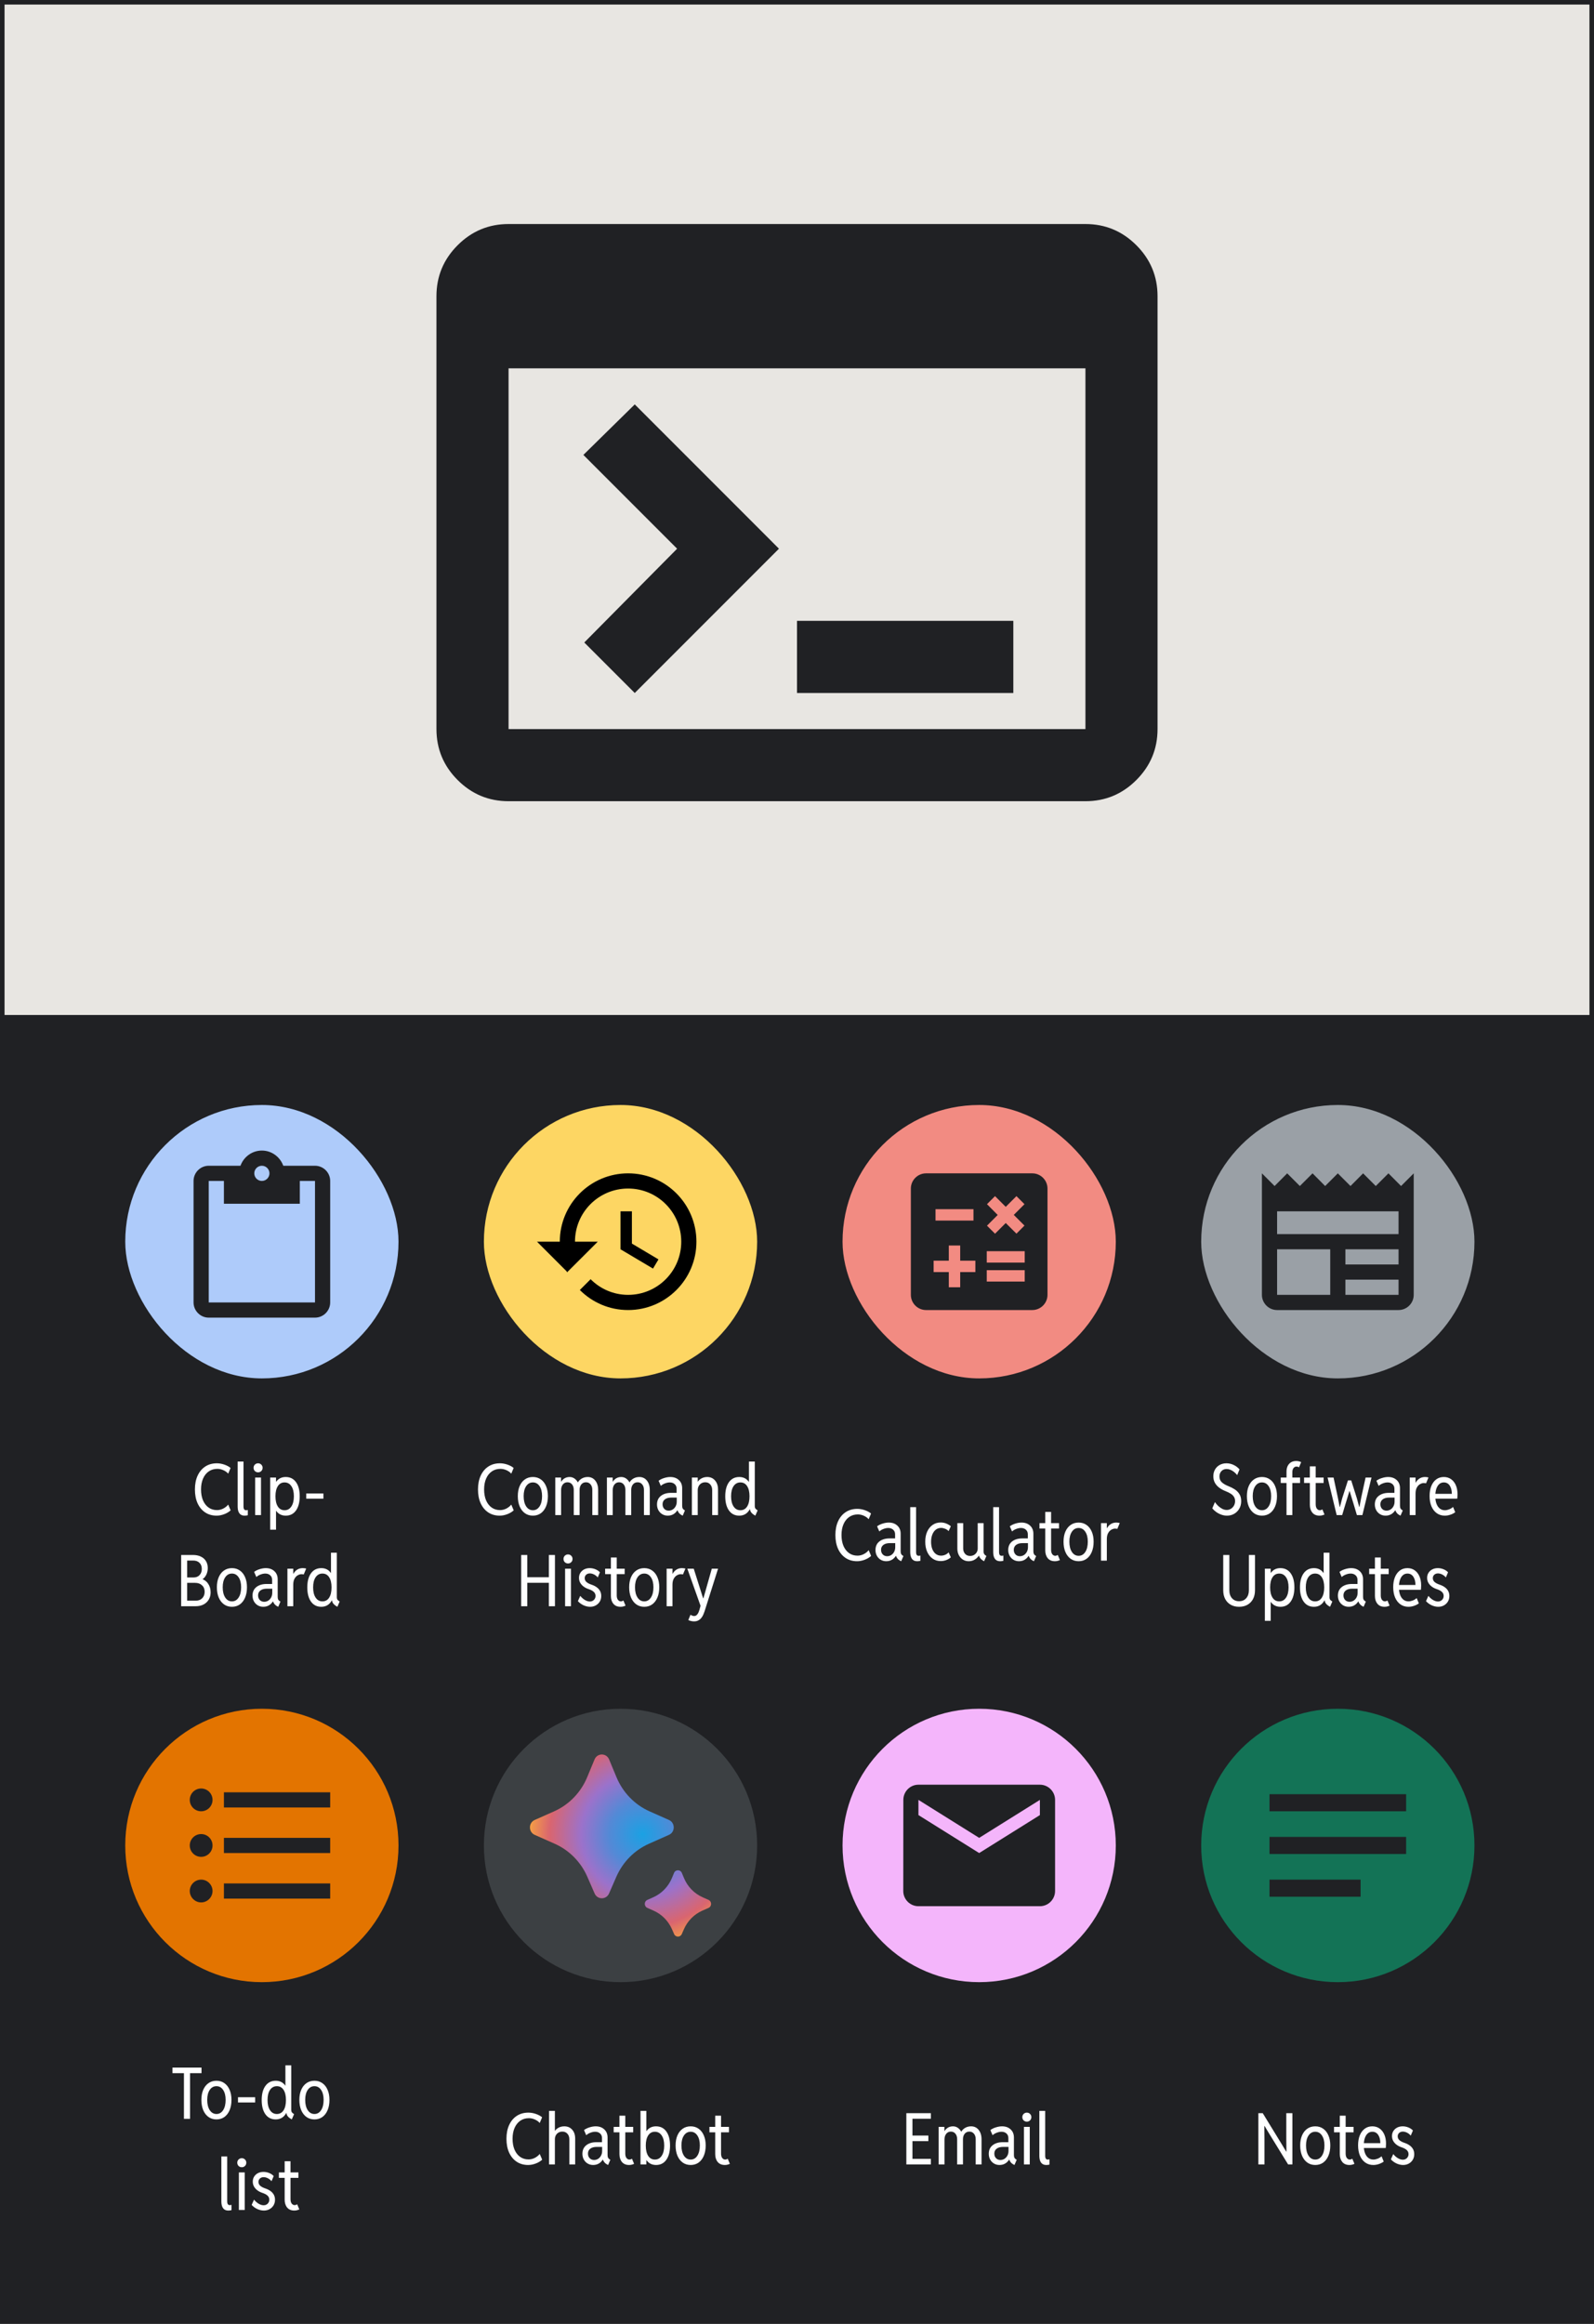 <svg width="280" height="408" viewBox="0 0 280 408" fill="none" xmlns="http://www.w3.org/2000/svg">
<rect width="280" height="408" fill="#202124"/>
<circle cx="172" cy="324" r="24" fill="#F4B5FB"/>
<g clip-path="url(#clip0_2317_2)">
<g clip-path="url(#clip1_2317_2)">
<path d="M182.667 313.333H161.333C159.867 313.333 158.68 314.533 158.68 316L158.667 332C158.667 333.467 159.867 334.667 161.333 334.667H182.667C184.133 334.667 185.333 333.467 185.333 332V316C185.333 314.533 184.133 313.333 182.667 313.333ZM182.667 318.667L172 325.333L161.333 318.667V316L172 322.667L182.667 316V318.667Z" fill="#202124"/>
</g>
</g>
<path d="M159.208 380V371.003H163.517V371.98H160.282V374.934H163.077V375.911H160.282V379.023H163.517V380H159.208ZM164.884 380V373.408H165.897V374.153H166.068L165.75 374.543C165.844 374.194 166.039 373.901 166.336 373.665C166.633 373.429 166.992 373.311 167.411 373.311C167.773 373.311 168.096 373.431 168.381 373.671C168.666 373.911 168.871 374.226 168.998 374.617L168.607 374.25H169.083L168.705 374.617C168.823 374.226 169.052 373.911 169.394 373.671C169.74 373.431 170.133 373.311 170.572 373.311C171.13 373.311 171.575 373.52 171.909 373.939C172.247 374.358 172.416 374.91 172.416 375.593V380H171.39V375.569C171.39 375.17 171.286 374.849 171.079 374.604C170.875 374.36 170.609 374.238 170.279 374.238C169.938 374.238 169.665 374.362 169.461 374.611C169.258 374.859 169.156 375.178 169.156 375.569V380H168.131V375.569C168.131 375.17 168.029 374.849 167.826 374.604C167.626 374.36 167.358 374.238 167.02 374.238C166.69 374.238 166.422 374.366 166.214 374.623C166.011 374.875 165.909 375.203 165.909 375.605V380H164.884ZM175.577 380.098C175.211 380.098 174.885 380.012 174.601 379.841C174.316 379.67 174.092 379.436 173.929 379.139C173.766 378.842 173.685 378.507 173.685 378.132C173.685 377.489 173.911 376.989 174.363 376.631C174.818 376.273 175.418 376.094 176.163 376.094H177.323V376.924H176.2C175.72 376.924 175.343 377.028 175.071 377.235C174.798 377.443 174.662 377.729 174.662 378.096C174.662 378.429 174.761 378.7 174.961 378.907C175.16 379.115 175.418 379.219 175.736 379.219C175.992 379.219 176.228 379.152 176.444 379.017C176.66 378.879 176.83 378.692 176.957 378.456C177.087 378.216 177.152 377.941 177.152 377.632V376.887L177.127 376.533V375.374C177.127 375.032 177.014 374.761 176.786 374.562C176.558 374.362 176.273 374.263 175.931 374.263C175.663 374.263 175.382 374.32 175.089 374.434C174.796 374.543 174.552 374.69 174.356 374.873L173.966 373.97C174.243 373.762 174.57 373.601 174.948 373.488C175.327 373.37 175.683 373.311 176.017 373.311C176.639 373.311 177.142 373.49 177.524 373.848C177.911 374.202 178.104 374.678 178.104 375.276V378.352C178.104 378.56 178.137 378.722 178.202 378.84C178.267 378.958 178.36 379.052 178.482 379.121L178.592 379.182L178.202 380.098L178.055 380.024C177.811 379.902 177.618 379.738 177.475 379.53C177.337 379.323 177.262 379.133 177.25 378.962L177.433 379.158H177.066L177.384 378.926C177.221 379.28 176.983 379.565 176.67 379.78C176.356 379.992 175.992 380.098 175.577 380.098ZM179.862 380V373.408H180.887V380H179.862ZM180.375 372.493C180.151 372.493 179.962 372.417 179.807 372.267C179.656 372.112 179.581 371.923 179.581 371.699C179.581 371.475 179.656 371.288 179.807 371.138C179.962 370.983 180.151 370.906 180.375 370.906C180.598 370.906 180.785 370.983 180.936 371.138C181.091 371.288 181.168 371.475 181.168 371.699C181.168 371.923 181.091 372.112 180.936 372.267C180.785 372.417 180.598 372.493 180.375 372.493ZM183.805 380.098C183.516 380.098 183.28 380.033 183.097 379.902C182.918 379.772 182.785 379.587 182.7 379.347C182.615 379.103 182.572 378.812 182.572 378.474V370.601H183.597V378.499C183.597 378.56 183.603 378.641 183.615 378.743C183.632 378.844 183.672 378.938 183.738 379.023C183.803 379.105 183.915 379.146 184.073 379.146C184.179 379.146 184.273 379.129 184.354 379.097V380.024C184.277 380.049 184.187 380.067 184.085 380.079C183.984 380.092 183.89 380.098 183.805 380.098Z" fill="white"/>
<circle cx="235" cy="324" r="24" fill="#137356"/>
<path d="M223 333H239V330H223V333ZM223 315V318H247V315H223ZM223 325.5H247V322.5H223V325.5Z" fill="#202124"/>
<path d="M221.042 380V371.003H221.811L225.192 376.521L225.925 377.742H225.973L225.949 375.41V371.003H227.023V380H226.266L222.873 374.482L222.14 373.262H222.092L222.116 375.593V380H221.042ZM231.039 380.098C230.502 380.098 230.034 379.955 229.635 379.67C229.241 379.386 228.934 378.987 228.714 378.474C228.498 377.957 228.39 377.355 228.39 376.667C228.39 375.992 228.498 375.404 228.714 374.904C228.934 374.399 229.241 374.008 229.635 373.732C230.034 373.451 230.502 373.311 231.039 373.311C231.572 373.311 232.036 373.451 232.431 373.732C232.826 374.008 233.131 374.399 233.346 374.904C233.566 375.404 233.676 375.992 233.676 376.667C233.676 377.359 233.566 377.963 233.346 378.48C233.131 378.993 232.826 379.392 232.431 379.677C232.036 379.957 231.572 380.098 231.039 380.098ZM231.039 379.146C231.528 379.146 231.918 378.922 232.211 378.474C232.504 378.027 232.651 377.424 232.651 376.667C232.651 375.939 232.504 375.357 232.211 374.922C231.918 374.482 231.528 374.263 231.039 374.263C230.547 374.263 230.152 374.482 229.855 374.922C229.562 375.357 229.416 375.939 229.416 376.667C229.416 377.416 229.562 378.016 229.855 378.468C230.152 378.92 230.547 379.146 231.039 379.146ZM237.045 380.098C236.496 380.098 236.075 379.921 235.782 379.567C235.493 379.213 235.348 378.755 235.348 378.193V371.443H236.374V378.096C236.374 378.425 236.443 378.684 236.581 378.871C236.724 379.054 236.899 379.146 237.106 379.146C237.179 379.146 237.255 379.131 237.332 379.103C237.409 379.074 237.481 379.04 237.546 378.999L237.924 379.902C237.822 379.943 237.698 379.986 237.552 380.031C237.405 380.075 237.236 380.098 237.045 380.098ZM234.335 374.36V373.408H237.765V374.36H234.335ZM241.232 380.098C240.695 380.098 240.225 379.955 239.822 379.67C239.424 379.386 239.112 378.985 238.888 378.468C238.669 377.951 238.559 377.343 238.559 376.643C238.559 375.984 238.659 375.404 238.858 374.904C239.061 374.403 239.35 374.012 239.725 373.732C240.099 373.451 240.545 373.311 241.061 373.311C241.545 373.311 241.967 373.437 242.325 373.689C242.687 373.941 242.968 374.295 243.167 374.751C243.366 375.207 243.466 375.74 243.466 376.35C243.466 376.497 243.46 376.635 243.448 376.765C243.44 376.891 243.429 377.009 243.417 377.119H239.34V376.265H242.465C242.465 375.667 242.341 375.184 242.093 374.818C241.845 374.448 241.501 374.263 241.061 374.263C240.74 374.263 240.467 374.364 240.243 374.568C240.02 374.771 239.849 375.054 239.731 375.416C239.617 375.778 239.56 376.2 239.56 376.68C239.56 377.18 239.627 377.616 239.761 377.986C239.896 378.352 240.089 378.637 240.341 378.84C240.593 379.044 240.894 379.146 241.244 379.146C241.472 379.146 241.716 379.097 241.977 378.999C242.237 378.901 242.473 378.759 242.685 378.572L243.063 379.5C242.807 379.687 242.516 379.833 242.19 379.939C241.869 380.045 241.55 380.098 241.232 380.098ZM246.469 380.098C246.091 380.098 245.706 380.01 245.315 379.835C244.929 379.656 244.597 379.414 244.321 379.109L244.736 378.181C244.98 378.486 245.254 378.728 245.56 378.907C245.865 379.082 246.152 379.17 246.42 379.17C246.709 379.17 246.947 379.076 247.134 378.889C247.326 378.698 247.421 378.466 247.421 378.193C247.421 377.913 247.319 377.677 247.116 377.485C246.913 377.29 246.599 377.123 246.176 376.985C245.859 376.879 245.574 376.733 245.322 376.545C245.073 376.358 244.876 376.136 244.729 375.88C244.587 375.624 244.516 375.337 244.516 375.02C244.516 374.678 244.599 374.379 244.766 374.122C244.933 373.866 245.157 373.667 245.438 373.524C245.722 373.382 246.042 373.311 246.396 373.311C246.733 373.311 247.065 373.376 247.391 373.506C247.716 373.636 247.983 373.815 248.19 374.043L247.812 374.946C247.629 374.727 247.411 374.554 247.159 374.427C246.91 374.301 246.664 374.238 246.42 374.238C246.16 374.238 245.944 374.316 245.773 374.47C245.602 374.625 245.517 374.824 245.517 375.068C245.517 375.329 245.617 375.553 245.816 375.74C246.019 375.923 246.331 376.086 246.75 376.228C247.067 376.334 247.352 376.476 247.604 376.655C247.857 376.83 248.056 377.046 248.202 377.302C248.349 377.559 248.422 377.86 248.422 378.206C248.422 378.572 248.337 378.897 248.166 379.182C247.995 379.467 247.761 379.691 247.464 379.854C247.171 380.016 246.839 380.098 246.469 380.098Z" fill="white"/>
<circle cx="109" cy="324" r="24" fill="#3C4043"/>
<g clip-path="url(#clip2_2317_2)">
<path d="M108.262 329.506L106.985 332.43C106.495 333.554 104.939 333.554 104.449 332.43L103.172 329.506C102.036 326.904 99.991 324.833 97.441 323.701L93.927 322.141C92.81 321.645 92.81 320.02 93.927 319.524L97.331 318.013C99.947 316.852 102.029 314.704 103.145 312.013L104.438 308.897C104.918 307.741 106.516 307.741 106.996 308.897L108.289 312.013C109.405 314.704 111.487 316.852 114.103 318.013L117.507 319.524C118.624 320.02 118.624 321.645 117.507 322.141L113.993 323.701C111.443 324.833 109.398 326.904 108.262 329.506Z" fill="url(#paint0_radial_2317_2)"/>
<path d="M120.126 338.726L119.766 339.548C119.504 340.151 118.67 340.151 118.407 339.548L118.048 338.726C117.408 337.258 116.255 336.09 114.817 335.451L113.711 334.96C113.113 334.694 113.113 333.825 113.711 333.559L114.755 333.095C116.23 332.44 117.404 331.228 118.033 329.711L118.401 328.822C118.658 328.202 119.515 328.202 119.772 328.822L120.141 329.711C120.77 331.228 121.943 332.44 123.418 333.095L124.463 333.559C125.061 333.825 125.061 334.694 124.463 334.96L123.356 335.451C121.918 336.09 120.765 337.258 120.126 338.726Z" fill="url(#paint1_radial_2317_2)"/>
</g>
<path d="M92.771 380.098C92.002 380.098 91.333 379.908 90.763 379.53C90.194 379.152 89.75 378.619 89.433 377.931C89.119 377.239 88.963 376.427 88.963 375.496C88.963 374.568 89.121 373.76 89.439 373.073C89.756 372.385 90.204 371.852 90.781 371.473C91.359 371.095 92.039 370.906 92.82 370.906C93.243 370.906 93.677 370.981 94.12 371.132C94.564 371.282 94.932 371.479 95.225 371.724L94.81 372.725C94.59 372.472 94.305 372.269 93.955 372.114C93.609 371.96 93.26 371.882 92.906 371.882C92.324 371.882 91.817 372.033 91.386 372.334C90.959 372.631 90.627 373.05 90.391 373.591C90.155 374.132 90.037 374.767 90.037 375.496C90.037 376.224 90.151 376.861 90.379 377.406C90.611 377.947 90.936 378.368 91.355 378.669C91.778 378.971 92.275 379.121 92.844 379.121C93.223 379.121 93.589 379.032 93.943 378.853C94.297 378.669 94.586 378.438 94.81 378.157L95.237 379.17C94.92 379.455 94.537 379.681 94.09 379.847C93.646 380.014 93.207 380.098 92.771 380.098ZM96.446 380V370.601H97.471V374.116H97.703L97.276 374.531C97.398 374.153 97.628 373.856 97.965 373.64C98.307 373.42 98.692 373.311 99.119 373.311C99.701 373.311 100.165 373.508 100.51 373.903C100.86 374.293 101.035 374.816 101.035 375.471V380H100.01V375.593C100.01 375.182 99.896 374.855 99.668 374.611C99.444 374.362 99.156 374.238 98.802 374.238C98.537 374.238 98.305 374.295 98.106 374.409C97.906 374.523 97.75 374.684 97.636 374.891C97.526 375.095 97.471 375.333 97.471 375.605V380H96.446ZM104.197 380.098C103.831 380.098 103.505 380.012 103.22 379.841C102.936 379.67 102.712 379.436 102.549 379.139C102.386 378.842 102.305 378.507 102.305 378.132C102.305 377.489 102.531 376.989 102.982 376.631C103.438 376.273 104.038 376.094 104.783 376.094H105.943V376.924H104.82C104.339 376.924 103.963 377.028 103.69 377.235C103.418 377.443 103.281 377.729 103.281 378.096C103.281 378.429 103.381 378.7 103.581 378.907C103.78 379.115 104.038 379.219 104.356 379.219C104.612 379.219 104.848 379.152 105.064 379.017C105.279 378.879 105.45 378.692 105.576 378.456C105.707 378.216 105.772 377.941 105.772 377.632V376.887L105.747 376.533V375.374C105.747 375.032 105.633 374.761 105.406 374.562C105.178 374.362 104.893 374.263 104.551 374.263C104.282 374.263 104.002 374.32 103.709 374.434C103.416 374.543 103.172 374.69 102.976 374.873L102.586 373.97C102.862 373.762 103.19 373.601 103.568 373.488C103.947 373.37 104.303 373.311 104.636 373.311C105.259 373.311 105.762 373.49 106.144 373.848C106.531 374.202 106.724 374.678 106.724 375.276V378.352C106.724 378.56 106.756 378.722 106.822 378.84C106.887 378.958 106.98 379.052 107.102 379.121L107.212 379.182L106.822 380.098L106.675 380.024C106.431 379.902 106.238 379.738 106.095 379.53C105.957 379.323 105.882 379.133 105.869 378.962L106.052 379.158H105.686L106.004 378.926C105.841 379.28 105.603 379.565 105.29 379.78C104.976 379.992 104.612 380.098 104.197 380.098ZM110.508 380.098C109.959 380.098 109.538 379.921 109.245 379.567C108.956 379.213 108.811 378.755 108.811 378.193V371.443H109.837V378.096C109.837 378.425 109.906 378.684 110.044 378.871C110.187 379.054 110.362 379.146 110.569 379.146C110.642 379.146 110.718 379.131 110.795 379.103C110.872 379.074 110.943 379.04 111.009 378.999L111.387 379.902C111.285 379.943 111.161 379.986 111.015 380.031C110.868 380.075 110.699 380.098 110.508 380.098ZM107.798 374.36V373.408H111.228V374.36H107.798ZM112.51 380V370.601H113.535V374.141H113.633L113.413 375.081V378.499L113.694 379.243H113.535V380H112.51ZM115.244 380.098C114.5 380.098 113.924 379.797 113.517 379.194C113.114 378.588 112.913 377.754 112.913 376.692C112.913 375.642 113.112 374.816 113.511 374.214C113.914 373.612 114.488 373.311 115.232 373.311C116.009 373.311 116.614 373.612 117.045 374.214C117.48 374.816 117.698 375.642 117.698 376.692C117.698 377.746 117.48 378.578 117.045 379.188C116.614 379.795 116.013 380.098 115.244 380.098ZM115.037 379.146C115.545 379.146 115.944 378.926 116.233 378.486C116.526 378.047 116.673 377.449 116.673 376.692C116.673 375.935 116.524 375.341 116.227 374.91C115.934 374.478 115.537 374.263 115.037 374.263C114.532 374.263 114.14 374.478 113.859 374.91C113.578 375.341 113.438 375.935 113.438 376.692C113.438 377.461 113.578 378.063 113.859 378.499C114.14 378.93 114.532 379.146 115.037 379.146ZM121.323 380.098C120.786 380.098 120.318 379.955 119.92 379.67C119.525 379.386 119.218 378.987 118.998 378.474C118.782 377.957 118.675 377.355 118.675 376.667C118.675 375.992 118.782 375.404 118.998 374.904C119.218 374.399 119.525 374.008 119.92 373.732C120.318 373.451 120.786 373.311 121.323 373.311C121.857 373.311 122.32 373.451 122.715 373.732C123.11 374.008 123.415 374.399 123.631 374.904C123.85 375.404 123.96 375.992 123.96 376.667C123.96 377.359 123.85 377.963 123.631 378.48C123.415 378.993 123.11 379.392 122.715 379.677C122.32 379.957 121.857 380.098 121.323 380.098ZM121.323 379.146C121.812 379.146 122.202 378.922 122.495 378.474C122.788 378.027 122.935 377.424 122.935 376.667C122.935 375.939 122.788 375.357 122.495 374.922C122.202 374.482 121.812 374.263 121.323 374.263C120.831 374.263 120.436 374.482 120.139 374.922C119.846 375.357 119.7 375.939 119.7 376.667C119.7 377.416 119.846 378.016 120.139 378.468C120.436 378.92 120.831 379.146 121.323 379.146ZM127.329 380.098C126.78 380.098 126.359 379.921 126.066 379.567C125.777 379.213 125.633 378.755 125.633 378.193V371.443H126.658V378.096C126.658 378.425 126.727 378.684 126.865 378.871C127.008 379.054 127.183 379.146 127.39 379.146C127.464 379.146 127.539 379.131 127.616 379.103C127.694 379.074 127.765 379.04 127.83 378.999L128.208 379.902C128.107 379.943 127.982 379.986 127.836 380.031C127.689 380.075 127.521 380.098 127.329 380.098ZM124.619 374.36V373.408H128.05V374.36H124.619Z" fill="white"/>
<circle cx="46" cy="324" r="24" fill="#E37400"/>
<g clip-path="url(#clip3_2317_2)">
<path d="M35.334 322C34.227 322 33.334 322.893 33.334 324C33.334 325.107 34.227 326 35.334 326C36.44 326 37.334 325.107 37.334 324C37.334 322.893 36.44 322 35.334 322ZM35.334 314C34.227 314 33.334 314.893 33.334 316C33.334 317.107 34.227 318 35.334 318C36.44 318 37.334 317.107 37.334 316C37.334 314.893 36.44 314 35.334 314ZM35.334 330C34.227 330 33.334 330.907 33.334 332C33.334 333.093 34.24 334 35.334 334C36.427 334 37.334 333.093 37.334 332C37.334 330.907 36.44 330 35.334 330ZM39.334 333.333H58V330.667H39.334V333.333ZM39.334 325.333H58V322.667H39.334V325.333ZM39.334 314.667V317.333H58V314.667H39.334Z" fill="#202124"/>
</g>
<path d="M32.31 372V363.772H33.385V372H32.31ZM30.296 363.98V363.003H35.399V363.98H30.296ZM38.023 372.098C37.486 372.098 37.018 371.955 36.619 371.67C36.225 371.386 35.917 370.987 35.698 370.474C35.482 369.957 35.374 369.355 35.374 368.667C35.374 367.992 35.482 367.404 35.698 366.904C35.917 366.399 36.225 366.008 36.619 365.732C37.018 365.451 37.486 365.311 38.023 365.311C38.556 365.311 39.02 365.451 39.415 365.732C39.809 366.008 40.115 366.399 40.33 366.904C40.55 367.404 40.66 367.992 40.66 368.667C40.66 369.359 40.55 369.963 40.33 370.48C40.115 370.993 39.809 371.392 39.415 371.677C39.02 371.957 38.556 372.098 38.023 372.098ZM38.023 371.146C38.511 371.146 38.902 370.922 39.195 370.474C39.488 370.027 39.635 369.424 39.635 368.667C39.635 367.939 39.488 367.357 39.195 366.922C38.902 366.482 38.511 366.263 38.023 366.263C37.531 366.263 37.136 366.482 36.839 366.922C36.546 367.357 36.4 367.939 36.4 368.667C36.4 369.416 36.546 370.016 36.839 370.468C37.136 370.92 37.531 371.146 38.023 371.146ZM41.807 369.119V368.204H44.822V369.119H41.807ZM51.256 372.098C51.032 371.976 50.851 371.851 50.712 371.725C50.574 371.599 50.47 371.463 50.401 371.316C50.336 371.166 50.299 370.995 50.291 370.804L50.474 370.975H49.998L50.267 370.23V366.983L50.011 366.263H50.133V362.601H51.158V370.401C51.158 370.608 51.201 370.765 51.286 370.871C51.372 370.977 51.496 371.076 51.658 371.17L51.256 372.098ZM48.424 372.098C47.654 372.098 47.052 371.795 46.617 371.188C46.186 370.578 45.97 369.746 45.97 368.692C45.97 367.642 46.188 366.816 46.623 366.214C47.058 365.612 47.663 365.311 48.436 365.311C49.18 365.311 49.752 365.612 50.151 366.214C50.554 366.816 50.755 367.642 50.755 368.692C50.755 369.754 50.552 370.588 50.145 371.194C49.742 371.797 49.168 372.098 48.424 372.098ZM48.631 371.146C49.14 371.146 49.532 370.93 49.809 370.499C50.09 370.063 50.23 369.461 50.23 368.692C50.23 367.935 50.09 367.341 49.809 366.91C49.532 366.478 49.14 366.263 48.631 366.263C48.131 366.263 47.732 366.478 47.435 366.91C47.142 367.341 46.995 367.935 46.995 368.692C46.995 369.449 47.142 370.047 47.435 370.486C47.728 370.926 48.127 371.146 48.631 371.146ZM55.235 372.098C54.698 372.098 54.23 371.955 53.831 371.67C53.437 371.386 53.129 370.987 52.91 370.474C52.694 369.957 52.586 369.355 52.586 368.667C52.586 367.992 52.694 367.404 52.91 366.904C53.129 366.399 53.437 366.008 53.831 365.732C54.23 365.451 54.698 365.311 55.235 365.311C55.768 365.311 56.232 365.451 56.627 365.732C57.021 366.008 57.327 366.399 57.542 366.904C57.762 367.404 57.872 367.992 57.872 368.667C57.872 369.359 57.762 369.963 57.542 370.48C57.327 370.993 57.021 371.392 56.627 371.677C56.232 371.957 55.768 372.098 55.235 372.098ZM55.235 371.146C55.723 371.146 56.114 370.922 56.407 370.474C56.7 370.027 56.846 369.424 56.846 368.667C56.846 367.939 56.7 367.357 56.407 366.922C56.114 366.482 55.723 366.263 55.235 366.263C54.743 366.263 54.348 366.482 54.051 366.922C53.758 367.357 53.612 367.939 53.612 368.667C53.612 369.416 53.758 370.016 54.051 370.468C54.348 370.92 54.743 371.146 55.235 371.146ZM40.117 388.098C39.828 388.098 39.592 388.033 39.409 387.902C39.23 387.772 39.097 387.587 39.012 387.347C38.926 387.103 38.884 386.812 38.884 386.474V378.601H39.909V386.499C39.909 386.56 39.915 386.641 39.928 386.743C39.944 386.844 39.984 386.938 40.05 387.023C40.115 387.105 40.227 387.146 40.385 387.146C40.491 387.146 40.585 387.129 40.666 387.097V388.024C40.589 388.049 40.499 388.067 40.398 388.079C40.296 388.092 40.202 388.098 40.117 388.098ZM41.96 388V381.408H42.985V388H41.96ZM42.473 380.493C42.249 380.493 42.06 380.417 41.905 380.267C41.755 380.112 41.679 379.923 41.679 379.699C41.679 379.475 41.755 379.288 41.905 379.138C42.06 378.983 42.249 378.906 42.473 378.906C42.697 378.906 42.884 378.983 43.034 379.138C43.189 379.288 43.266 379.475 43.266 379.699C43.266 379.923 43.189 380.112 43.034 380.267C42.884 380.417 42.697 380.493 42.473 380.493ZM46.355 388.098C45.976 388.098 45.592 388.01 45.201 387.835C44.814 387.656 44.483 387.414 44.206 387.109L44.621 386.181C44.865 386.486 45.14 386.728 45.445 386.907C45.75 387.082 46.037 387.17 46.306 387.17C46.595 387.17 46.833 387.076 47.02 386.889C47.211 386.698 47.307 386.466 47.307 386.193C47.307 385.913 47.205 385.677 47.002 385.485C46.798 385.29 46.485 385.123 46.062 384.985C45.744 384.879 45.459 384.733 45.207 384.545C44.959 384.358 44.761 384.136 44.615 383.88C44.473 383.624 44.401 383.337 44.401 383.02C44.401 382.678 44.485 382.379 44.652 382.122C44.818 381.866 45.042 381.667 45.323 381.524C45.608 381.382 45.927 381.311 46.281 381.311C46.619 381.311 46.951 381.376 47.276 381.506C47.602 381.636 47.868 381.815 48.076 382.043L47.697 382.946C47.514 382.727 47.297 382.554 47.044 382.427C46.796 382.301 46.55 382.238 46.306 382.238C46.045 382.238 45.83 382.316 45.659 382.47C45.488 382.625 45.402 382.824 45.402 383.068C45.402 383.329 45.502 383.553 45.701 383.74C45.905 383.923 46.216 384.086 46.635 384.228C46.953 384.334 47.237 384.476 47.49 384.655C47.742 384.83 47.941 385.046 48.088 385.302C48.234 385.559 48.308 385.86 48.308 386.206C48.308 386.572 48.222 386.897 48.051 387.182C47.88 387.467 47.646 387.691 47.349 387.854C47.056 388.016 46.725 388.098 46.355 388.098ZM51.701 388.098C51.152 388.098 50.731 387.921 50.438 387.567C50.149 387.213 50.004 386.755 50.004 386.193V379.443H51.03V386.096C51.03 386.425 51.099 386.684 51.237 386.871C51.38 387.054 51.555 387.146 51.762 387.146C51.835 387.146 51.911 387.131 51.988 387.103C52.065 387.074 52.137 387.04 52.202 386.999L52.58 387.902C52.478 387.943 52.354 387.986 52.208 388.031C52.061 388.075 51.892 388.098 51.701 388.098ZM48.991 382.36V381.408H52.421V382.36H48.991Z" fill="white"/>
<rect x="85" y="194" width="48" height="48" rx="24" fill="#FDD663"/>
<g clip-path="url(#clip4_2317_2)">
<path d="M110.333 206C103.707 206 98.334 211.373 98.334 218H94.334L99.52 223.187L99.614 223.373L105 218H101C101 212.84 105.173 208.667 110.333 208.667C115.493 208.667 119.667 212.84 119.667 218C119.667 223.16 115.493 227.333 110.333 227.333C107.76 227.333 105.427 226.28 103.747 224.587L101.853 226.48C104.027 228.653 107.013 230 110.333 230C116.96 230 122.333 224.627 122.333 218C122.333 211.373 116.96 206 110.333 206ZM109 212.667V219.333L114.707 222.72L115.667 221.107L111 218.333V212.667H109Z" fill="black"/>
</g>
<path d="M87.772 266.098C87.003 266.098 86.334 265.908 85.764 265.53C85.195 265.152 84.751 264.619 84.434 263.931C84.121 263.239 83.964 262.427 83.964 261.496C83.964 260.568 84.123 259.76 84.44 259.073C84.757 258.385 85.205 257.852 85.783 257.473C86.361 257.095 87.04 256.906 87.821 256.906C88.245 256.906 88.678 256.981 89.121 257.132C89.565 257.282 89.933 257.479 90.226 257.724L89.811 258.725C89.591 258.472 89.306 258.269 88.957 258.114C88.611 257.96 88.261 257.882 87.907 257.882C87.325 257.882 86.818 258.033 86.387 258.334C85.96 258.631 85.628 259.05 85.392 259.591C85.156 260.132 85.038 260.767 85.038 261.496C85.038 262.224 85.152 262.861 85.38 263.406C85.612 263.947 85.937 264.368 86.356 264.669C86.78 264.971 87.276 265.121 87.846 265.121C88.224 265.121 88.59 265.032 88.944 264.853C89.298 264.669 89.587 264.438 89.811 264.157L90.238 265.17C89.921 265.455 89.538 265.681 89.091 265.847C88.647 266.014 88.208 266.098 87.772 266.098ZM93.607 266.098C93.07 266.098 92.602 265.955 92.204 265.67C91.809 265.386 91.502 264.987 91.282 264.474C91.066 263.957 90.959 263.355 90.959 262.667C90.959 261.992 91.066 261.404 91.282 260.904C91.502 260.399 91.809 260.008 92.204 259.732C92.602 259.451 93.07 259.311 93.607 259.311C94.141 259.311 94.604 259.451 94.999 259.732C95.394 260.008 95.699 260.399 95.915 260.904C96.134 261.404 96.244 261.992 96.244 262.667C96.244 263.359 96.134 263.963 95.915 264.48C95.699 264.993 95.394 265.392 94.999 265.677C94.604 265.957 94.141 266.098 93.607 266.098ZM93.607 265.146C94.096 265.146 94.486 264.922 94.779 264.474C95.072 264.027 95.219 263.424 95.219 262.667C95.219 261.939 95.072 261.357 94.779 260.922C94.486 260.482 94.096 260.263 93.607 260.263C93.115 260.263 92.72 260.482 92.423 260.922C92.13 261.357 91.984 261.939 91.984 262.667C91.984 263.416 92.13 264.016 92.423 264.468C92.72 264.92 93.115 265.146 93.607 265.146ZM97.538 266V259.408H98.551V260.153H98.722L98.405 260.543C98.498 260.194 98.694 259.901 98.991 259.665C99.288 259.429 99.646 259.311 100.065 259.311C100.427 259.311 100.751 259.431 101.035 259.671C101.32 259.911 101.526 260.226 101.652 260.617L101.261 260.25H101.737L101.359 260.617C101.477 260.226 101.707 259.911 102.049 259.671C102.394 259.431 102.787 259.311 103.227 259.311C103.784 259.311 104.23 259.52 104.563 259.939C104.901 260.358 105.07 260.91 105.07 261.593V266H104.044V261.569C104.044 261.17 103.941 260.849 103.733 260.604C103.53 260.36 103.263 260.238 102.934 260.238C102.592 260.238 102.319 260.362 102.116 260.611C101.912 260.859 101.811 261.178 101.811 261.569V266H100.785V261.569C100.785 261.17 100.683 260.849 100.48 260.604C100.281 260.36 100.012 260.238 99.674 260.238C99.345 260.238 99.076 260.366 98.869 260.623C98.665 260.875 98.564 261.203 98.564 261.605V266H97.538ZM106.608 266V259.408H107.621V260.153H107.792L107.475 260.543C107.568 260.194 107.764 259.901 108.061 259.665C108.358 259.429 108.716 259.311 109.135 259.311C109.497 259.311 109.82 259.431 110.105 259.671C110.39 259.911 110.596 260.226 110.722 260.617L110.331 260.25H110.807L110.429 260.617C110.547 260.226 110.777 259.911 111.118 259.671C111.464 259.431 111.857 259.311 112.296 259.311C112.854 259.311 113.299 259.52 113.633 259.939C113.971 260.358 114.14 260.91 114.14 261.593V266H113.114V261.569C113.114 261.17 113.01 260.849 112.803 260.604C112.6 260.36 112.333 260.238 112.003 260.238C111.662 260.238 111.389 260.362 111.186 260.611C110.982 260.859 110.88 261.178 110.88 261.569V266H109.855V261.569C109.855 261.17 109.753 260.849 109.55 260.604C109.35 260.36 109.082 260.238 108.744 260.238C108.415 260.238 108.146 260.366 107.938 260.623C107.735 260.875 107.633 261.203 107.633 261.605V266H106.608ZM117.301 266.098C116.935 266.098 116.61 266.012 116.325 265.841C116.04 265.67 115.816 265.436 115.653 265.139C115.491 264.842 115.409 264.507 115.409 264.132C115.409 263.489 115.635 262.989 116.087 262.631C116.542 262.273 117.143 262.094 117.887 262.094H119.047V262.924H117.924C117.444 262.924 117.067 263.028 116.795 263.235C116.522 263.443 116.386 263.729 116.386 264.096C116.386 264.429 116.485 264.7 116.685 264.907C116.884 265.115 117.143 265.219 117.46 265.219C117.716 265.219 117.952 265.152 118.168 265.017C118.384 264.879 118.555 264.692 118.681 264.456C118.811 264.216 118.876 263.941 118.876 263.632V262.887L118.852 262.533V261.374C118.852 261.032 118.738 260.761 118.51 260.562C118.282 260.362 117.997 260.263 117.655 260.263C117.387 260.263 117.106 260.32 116.813 260.434C116.52 260.543 116.276 260.69 116.081 260.873L115.69 259.97C115.967 259.762 116.294 259.601 116.673 259.488C117.051 259.37 117.407 259.311 117.741 259.311C118.363 259.311 118.866 259.49 119.248 259.848C119.635 260.202 119.828 260.678 119.828 261.276V264.352C119.828 264.56 119.861 264.722 119.926 264.84C119.991 264.958 120.084 265.052 120.207 265.121L120.316 265.182L119.926 266.098L119.779 266.024C119.535 265.902 119.342 265.738 119.199 265.53C119.061 265.323 118.986 265.133 118.974 264.962L119.157 265.158H118.791L119.108 264.926C118.945 265.28 118.707 265.565 118.394 265.78C118.08 265.992 117.716 266.098 117.301 266.098ZM121.537 266V259.408H122.562V260.141H122.794L122.379 260.556C122.51 260.157 122.746 259.85 123.087 259.634C123.429 259.418 123.808 259.311 124.223 259.311C124.796 259.311 125.256 259.514 125.602 259.921C125.952 260.324 126.127 260.853 126.127 261.508V266H125.102V261.63C125.102 261.215 124.99 260.879 124.766 260.623C124.546 260.366 124.255 260.238 123.893 260.238C123.633 260.238 123.403 260.297 123.203 260.415C123.004 260.533 122.847 260.698 122.733 260.91C122.619 261.117 122.562 261.361 122.562 261.642V266H121.537ZM132.682 266.098C132.458 265.976 132.277 265.851 132.139 265.725C132.001 265.599 131.897 265.463 131.828 265.316C131.763 265.166 131.726 264.995 131.718 264.804L131.901 264.975H131.425L131.693 264.23V260.983L131.437 260.263H131.559V256.601H132.584V264.401C132.584 264.608 132.627 264.765 132.713 264.871C132.798 264.977 132.922 265.076 133.085 265.17L132.682 266.098ZM129.85 266.098C129.081 266.098 128.479 265.795 128.043 265.188C127.612 264.578 127.396 263.746 127.396 262.692C127.396 261.642 127.614 260.816 128.05 260.214C128.485 259.612 129.089 259.311 129.862 259.311C130.607 259.311 131.179 259.612 131.577 260.214C131.98 260.816 132.182 261.642 132.182 262.692C132.182 263.754 131.978 264.588 131.571 265.194C131.168 265.797 130.595 266.098 129.85 266.098ZM130.058 265.146C130.566 265.146 130.959 264.93 131.236 264.499C131.516 264.063 131.657 263.461 131.657 262.692C131.657 261.935 131.516 261.341 131.236 260.91C130.959 260.478 130.566 260.263 130.058 260.263C129.557 260.263 129.158 260.478 128.861 260.91C128.568 261.341 128.422 261.935 128.422 262.692C128.422 263.449 128.568 264.047 128.861 264.486C129.154 264.926 129.553 265.146 130.058 265.146ZM91.55 282V273.003H92.625V276.91H96.409V273.003H97.483V282H96.409V277.886H92.625V282H91.55ZM99.265 282V275.408H100.291V282H99.265ZM99.778 274.493C99.554 274.493 99.365 274.417 99.21 274.267C99.06 274.112 98.985 273.923 98.985 273.699C98.985 273.475 99.06 273.288 99.21 273.138C99.365 272.983 99.554 272.906 99.778 272.906C100.002 272.906 100.189 272.983 100.34 273.138C100.494 273.288 100.572 273.475 100.572 273.699C100.572 273.923 100.494 274.112 100.34 274.267C100.189 274.417 100.002 274.493 99.778 274.493ZM103.66 282.098C103.281 282.098 102.897 282.01 102.506 281.835C102.12 281.656 101.788 281.414 101.511 281.109L101.927 280.181C102.171 280.486 102.445 280.728 102.75 280.907C103.056 281.082 103.343 281.17 103.611 281.17C103.9 281.17 104.138 281.076 104.325 280.889C104.516 280.698 104.612 280.466 104.612 280.193C104.612 279.913 104.51 279.677 104.307 279.485C104.103 279.29 103.79 279.123 103.367 278.985C103.05 278.879 102.765 278.733 102.512 278.545C102.264 278.358 102.067 278.136 101.92 277.88C101.778 277.624 101.707 277.337 101.707 277.02C101.707 276.678 101.79 276.379 101.957 276.122C102.124 275.866 102.348 275.667 102.628 275.524C102.913 275.382 103.233 275.311 103.587 275.311C103.924 275.311 104.256 275.376 104.582 275.506C104.907 275.636 105.174 275.815 105.381 276.043L105.003 276.946C104.82 276.727 104.602 276.554 104.35 276.427C104.101 276.301 103.855 276.238 103.611 276.238C103.351 276.238 103.135 276.316 102.964 276.47C102.793 276.625 102.708 276.824 102.708 277.068C102.708 277.329 102.807 277.553 103.007 277.74C103.21 277.923 103.522 278.086 103.941 278.228C104.258 278.334 104.543 278.476 104.795 278.655C105.047 278.83 105.247 279.046 105.393 279.302C105.54 279.559 105.613 279.86 105.613 280.206C105.613 280.572 105.528 280.897 105.357 281.182C105.186 281.467 104.952 281.691 104.655 281.854C104.362 282.016 104.03 282.098 103.66 282.098ZM109.007 282.098C108.457 282.098 108.036 281.921 107.743 281.567C107.454 281.213 107.31 280.755 107.31 280.193V273.443H108.335V280.096C108.335 280.425 108.404 280.684 108.543 280.871C108.685 281.054 108.86 281.146 109.068 281.146C109.141 281.146 109.216 281.131 109.293 281.103C109.371 281.074 109.442 281.04 109.507 280.999L109.885 281.902C109.784 281.943 109.66 281.986 109.513 282.031C109.367 282.075 109.198 282.098 109.007 282.098ZM106.297 276.36V275.408H109.727V276.36H106.297ZM113.169 282.098C112.632 282.098 112.164 281.955 111.765 281.67C111.371 281.386 111.063 280.987 110.844 280.474C110.628 279.957 110.52 279.355 110.52 278.667C110.52 277.992 110.628 277.404 110.844 276.904C111.063 276.399 111.371 276.008 111.765 275.732C112.164 275.451 112.632 275.311 113.169 275.311C113.702 275.311 114.166 275.451 114.561 275.732C114.955 276.008 115.261 276.399 115.476 276.904C115.696 277.404 115.806 277.992 115.806 278.667C115.806 279.359 115.696 279.963 115.476 280.48C115.261 280.993 114.955 281.392 114.561 281.677C114.166 281.957 113.702 282.098 113.169 282.098ZM113.169 281.146C113.657 281.146 114.048 280.922 114.341 280.474C114.634 280.027 114.781 279.424 114.781 278.667C114.781 277.939 114.634 277.357 114.341 276.922C114.048 276.482 113.657 276.263 113.169 276.263C112.677 276.263 112.282 276.482 111.985 276.922C111.692 277.357 111.546 277.939 111.546 278.667C111.546 279.416 111.692 280.016 111.985 280.468C112.282 280.92 112.677 281.146 113.169 281.146ZM117.1 282V275.408H118.125V276.299H118.296L117.979 276.702C118.064 276.438 118.19 276.202 118.357 275.994C118.524 275.783 118.727 275.616 118.968 275.494C119.212 275.372 119.492 275.311 119.81 275.311C119.92 275.311 120.034 275.321 120.152 275.341C120.274 275.357 120.355 275.376 120.396 275.396L119.969 276.421C119.94 276.409 119.885 276.399 119.804 276.391C119.726 276.379 119.647 276.373 119.566 276.373C119.362 276.373 119.149 276.436 118.925 276.562C118.701 276.684 118.512 276.881 118.357 277.154C118.203 277.426 118.125 277.785 118.125 278.228V282H117.1ZM121.909 284.661C121.71 284.661 121.517 284.635 121.33 284.582C121.142 284.529 121.002 284.478 120.908 284.429L121.287 283.501C121.38 283.562 121.486 283.613 121.604 283.654C121.722 283.699 121.824 283.721 121.909 283.721C122.109 283.721 122.272 283.658 122.398 283.532C122.524 283.406 122.624 283.257 122.697 283.086C122.77 282.916 122.825 282.765 122.862 282.635L123.179 281.475V282.269L120.738 275.408H121.861L123.118 279.375L123.509 280.608H123.557L123.911 279.375L125.034 275.408H126.133L123.765 282.891C123.716 283.046 123.649 283.223 123.563 283.422C123.482 283.626 123.37 283.821 123.228 284.008C123.089 284.195 122.912 284.35 122.697 284.472C122.485 284.598 122.223 284.661 121.909 284.661Z" fill="white"/>
<rect x="22" y="194" width="48" height="48" rx="24" fill="#AECBFA"/>
<g clip-path="url(#clip5_2317_2)">
<path d="M55.333 204.667H49.76C49.2 203.12 47.733 202 46 202C44.267 202 42.8 203.12 42.24 204.667H36.667C35.2 204.667 34 205.867 34 207.333V228.667C34 230.133 35.2 231.333 36.667 231.333H55.333C56.8 231.333 58 230.133 58 228.667V207.333C58 205.867 56.8 204.667 55.333 204.667ZM46 204.667C46.733 204.667 47.333 205.267 47.333 206C47.333 206.733 46.733 207.333 46 207.333C45.267 207.333 44.667 206.733 44.667 206C44.667 205.267 45.267 204.667 46 204.667ZM55.333 228.667H36.667V207.333H39.333V211.333H52.667V207.333H55.333V228.667Z" fill="#202124"/>
</g>
<path d="M38.048 266.098C37.279 266.098 36.609 265.908 36.04 265.53C35.47 265.152 35.026 264.619 34.709 263.931C34.396 263.239 34.239 262.427 34.239 261.496C34.239 260.568 34.398 259.76 34.715 259.073C35.032 258.385 35.48 257.852 36.058 257.473C36.636 257.095 37.315 256.906 38.096 256.906C38.52 256.906 38.953 256.981 39.397 257.132C39.84 257.282 40.208 257.479 40.501 257.724L40.086 258.725C39.867 258.472 39.582 258.269 39.232 258.114C38.886 257.96 38.536 257.882 38.182 257.882C37.6 257.882 37.093 258.033 36.662 258.334C36.235 258.631 35.903 259.05 35.667 259.591C35.431 260.132 35.313 260.767 35.313 261.496C35.313 262.224 35.427 262.861 35.655 263.406C35.887 263.947 36.212 264.368 36.632 264.669C37.055 264.971 37.551 265.121 38.121 265.121C38.499 265.121 38.865 265.032 39.219 264.853C39.574 264.669 39.862 264.438 40.086 264.157L40.513 265.17C40.196 265.455 39.814 265.681 39.366 265.847C38.922 266.014 38.483 266.098 38.048 266.098ZM42.979 266.098C42.69 266.098 42.454 266.033 42.271 265.902C42.092 265.772 41.96 265.587 41.874 265.347C41.789 265.103 41.746 264.812 41.746 264.474V256.601H42.772V264.499C42.772 264.56 42.778 264.641 42.79 264.743C42.806 264.844 42.847 264.938 42.912 265.023C42.977 265.105 43.089 265.146 43.248 265.146C43.354 265.146 43.447 265.129 43.529 265.097V266.024C43.451 266.049 43.362 266.067 43.26 266.079C43.158 266.092 43.065 266.098 42.979 266.098ZM44.822 266V259.408H45.848V266H44.822ZM45.335 258.493C45.111 258.493 44.922 258.417 44.768 258.267C44.617 258.112 44.542 257.923 44.542 257.699C44.542 257.475 44.617 257.288 44.768 257.138C44.922 256.983 45.111 256.906 45.335 256.906C45.559 256.906 45.746 256.983 45.897 257.138C46.051 257.288 46.129 257.475 46.129 257.699C46.129 257.923 46.051 258.112 45.897 258.267C45.746 258.417 45.559 258.493 45.335 258.493ZM47.459 268.563V259.408H48.485V260.141H48.619L48.35 261.007V264.364L48.668 265.243H48.485V268.563H47.459ZM50.194 266.098C49.449 266.098 48.873 265.797 48.466 265.194C48.063 264.588 47.862 263.754 47.862 262.692C47.862 261.642 48.061 260.816 48.46 260.214C48.863 259.612 49.437 259.311 50.181 259.311C50.959 259.311 51.563 259.612 51.994 260.214C52.429 260.816 52.647 261.642 52.647 262.692C52.647 263.746 52.429 264.578 51.994 265.188C51.563 265.795 50.963 266.098 50.194 266.098ZM49.986 265.146C50.495 265.146 50.894 264.926 51.182 264.486C51.475 264.047 51.622 263.449 51.622 262.692C51.622 261.935 51.473 261.341 51.176 260.91C50.883 260.478 50.487 260.263 49.986 260.263C49.481 260.263 49.089 260.478 48.808 260.91C48.527 261.341 48.387 261.935 48.387 262.692C48.387 263.461 48.527 264.063 48.808 264.499C49.089 264.93 49.481 265.146 49.986 265.146ZM53.795 263.119V262.204H56.81V263.119H53.795ZM32.786 282V281.023H34.398C34.87 281.023 35.246 280.879 35.527 280.59C35.808 280.301 35.948 279.925 35.948 279.461C35.948 278.985 35.793 278.606 35.484 278.326C35.179 278.041 34.776 277.898 34.276 277.898H32.676V276.946H34.032C34.459 276.946 34.8 276.808 35.057 276.531C35.317 276.255 35.447 275.896 35.447 275.457C35.447 274.993 35.309 274.631 35.032 274.371C34.76 274.11 34.398 273.98 33.946 273.98H32.676V273.003H33.922C34.438 273.003 34.89 273.097 35.277 273.284C35.663 273.467 35.962 273.73 36.174 274.072C36.389 274.413 36.497 274.818 36.497 275.286C36.497 275.612 36.447 275.919 36.345 276.208C36.243 276.493 36.101 276.741 35.917 276.952C35.734 277.164 35.521 277.321 35.277 277.422V277.154C35.826 277.304 36.249 277.595 36.546 278.027C36.847 278.454 36.998 278.965 36.998 279.559C36.998 280.043 36.888 280.468 36.668 280.834C36.453 281.2 36.147 281.487 35.753 281.695C35.358 281.898 34.894 282 34.361 282H32.786ZM31.822 282V273.003H32.872V282H31.822ZM40.745 282.098C40.208 282.098 39.74 281.955 39.342 281.67C38.947 281.386 38.64 280.987 38.42 280.474C38.204 279.957 38.096 279.355 38.096 278.667C38.096 277.992 38.204 277.404 38.42 276.904C38.64 276.399 38.947 276.008 39.342 275.732C39.74 275.451 40.208 275.311 40.745 275.311C41.278 275.311 41.742 275.451 42.137 275.732C42.532 276.008 42.837 276.399 43.053 276.904C43.272 277.404 43.382 277.992 43.382 278.667C43.382 279.359 43.272 279.963 43.053 280.48C42.837 280.993 42.532 281.392 42.137 281.677C41.742 281.957 41.278 282.098 40.745 282.098ZM40.745 281.146C41.234 281.146 41.624 280.922 41.917 280.474C42.21 280.027 42.357 279.424 42.357 278.667C42.357 277.939 42.21 277.357 41.917 276.922C41.624 276.482 41.234 276.263 40.745 276.263C40.253 276.263 39.858 276.482 39.561 276.922C39.268 277.357 39.122 277.939 39.122 278.667C39.122 279.416 39.268 280.016 39.561 280.468C39.858 280.92 40.253 281.146 40.745 281.146ZM46.251 282.098C45.885 282.098 45.559 282.012 45.274 281.841C44.989 281.67 44.766 281.436 44.603 281.139C44.44 280.842 44.359 280.507 44.359 280.132C44.359 279.489 44.584 278.989 45.036 278.631C45.492 278.273 46.092 278.094 46.837 278.094H47.996V278.924H46.873C46.393 278.924 46.017 279.028 45.744 279.235C45.471 279.443 45.335 279.729 45.335 280.096C45.335 280.429 45.435 280.7 45.634 280.907C45.834 281.115 46.092 281.219 46.409 281.219C46.666 281.219 46.902 281.152 47.117 281.017C47.333 280.879 47.504 280.692 47.63 280.456C47.76 280.216 47.825 279.941 47.825 279.632V278.887L47.801 278.533V277.374C47.801 277.032 47.687 276.761 47.459 276.562C47.231 276.362 46.947 276.263 46.605 276.263C46.336 276.263 46.055 276.32 45.763 276.434C45.469 276.543 45.225 276.69 45.03 276.873L44.639 275.97C44.916 275.762 45.244 275.601 45.622 275.488C46.001 275.37 46.356 275.311 46.69 275.311C47.313 275.311 47.815 275.49 48.198 275.848C48.584 276.202 48.778 276.678 48.778 277.276V280.352C48.778 280.56 48.81 280.722 48.875 280.84C48.94 280.958 49.034 281.052 49.156 281.121L49.266 281.182L48.875 282.098L48.729 282.024C48.485 281.902 48.291 281.738 48.149 281.53C48.011 281.323 47.935 281.133 47.923 280.962L48.106 281.158H47.74L48.057 280.926C47.895 281.28 47.657 281.565 47.343 281.78C47.03 281.992 46.666 282.098 46.251 282.098ZM50.487 282V275.408H51.512V276.299H51.683L51.365 276.702C51.451 276.438 51.577 276.202 51.744 275.994C51.911 275.783 52.114 275.616 52.354 275.494C52.598 275.372 52.879 275.311 53.197 275.311C53.306 275.311 53.42 275.321 53.538 275.341C53.66 275.357 53.742 275.376 53.782 275.396L53.355 276.421C53.327 276.409 53.272 276.399 53.19 276.391C53.113 276.379 53.034 276.373 52.952 276.373C52.749 276.373 52.535 276.436 52.312 276.562C52.088 276.684 51.898 276.881 51.744 277.154C51.589 277.426 51.512 277.785 51.512 278.228V282H50.487ZM59.263 282.098C59.04 281.976 58.859 281.851 58.72 281.725C58.582 281.599 58.478 281.463 58.409 281.316C58.344 281.166 58.307 280.995 58.299 280.804L58.482 280.975H58.006L58.275 280.23V276.983L58.018 276.263H58.14V272.601H59.166V280.401C59.166 280.608 59.209 280.765 59.294 280.871C59.379 280.977 59.504 281.076 59.666 281.17L59.263 282.098ZM56.431 282.098C55.662 282.098 55.06 281.795 54.625 281.188C54.193 280.578 53.978 279.746 53.978 278.692C53.978 277.642 54.196 276.816 54.631 276.214C55.066 275.612 55.67 275.311 56.444 275.311C57.188 275.311 57.76 275.612 58.159 276.214C58.562 276.816 58.763 277.642 58.763 278.692C58.763 279.754 58.559 280.588 58.153 281.194C57.75 281.797 57.176 282.098 56.431 282.098ZM56.639 281.146C57.148 281.146 57.54 280.93 57.817 280.499C58.098 280.063 58.238 279.461 58.238 278.692C58.238 277.935 58.098 277.341 57.817 276.91C57.54 276.478 57.148 276.263 56.639 276.263C56.138 276.263 55.74 276.478 55.443 276.91C55.15 277.341 55.003 277.935 55.003 278.692C55.003 279.449 55.15 280.047 55.443 280.486C55.736 280.926 56.134 281.146 56.639 281.146Z" fill="white"/>
<rect x="148" y="194" width="48" height="48" rx="24" fill="#F28B82"/>
<g clip-path="url(#clip6_2317_2)">
<path d="M181.333 206H162.667C161.2 206 160 207.2 160 208.667V227.333C160 228.8 161.2 230 162.667 230H181.333C182.8 230 184 228.8 184 227.333V208.667C184 207.2 182.8 206 181.333 206ZM173.373 211.413L174.787 210L176.667 211.88L178.547 210L179.96 211.413L178.08 213.293L179.96 215.173L178.547 216.587L176.667 214.72L174.787 216.6L173.373 215.187L175.253 213.307L173.373 211.413ZM164.333 212.293H171V214.293H164.333V212.293ZM171.333 223.333H168.667V226H166.667V223.333H164V221.333H166.667V218.667H168.667V221.333H171.333V223.333ZM180 225H173.333V223H180V225ZM180 221.667H173.333V219.667H180V221.667Z" fill="#202124"/>
</g>
<path d="M150.553 274.098C149.784 274.098 149.114 273.908 148.545 273.53C147.975 273.152 147.531 272.619 147.214 271.931C146.901 271.239 146.744 270.427 146.744 269.496C146.744 268.568 146.903 267.76 147.22 267.073C147.538 266.385 147.985 265.852 148.563 265.473C149.141 265.095 149.82 264.906 150.602 264.906C151.025 264.906 151.458 264.981 151.902 265.132C152.345 265.282 152.713 265.479 153.006 265.724L152.591 266.725C152.372 266.472 152.087 266.269 151.737 266.114C151.391 265.96 151.041 265.882 150.687 265.882C150.105 265.882 149.599 266.033 149.167 266.334C148.74 266.631 148.408 267.05 148.172 267.591C147.936 268.132 147.818 268.767 147.818 269.496C147.818 270.224 147.932 270.861 148.16 271.406C148.392 271.947 148.718 272.368 149.137 272.669C149.56 272.971 150.056 273.121 150.626 273.121C151.004 273.121 151.371 273.032 151.725 272.853C152.079 272.669 152.368 272.438 152.591 272.157L153.019 273.17C152.701 273.455 152.319 273.681 151.871 273.847C151.428 274.014 150.988 274.098 150.553 274.098ZM155.68 274.098C155.313 274.098 154.988 274.012 154.703 273.841C154.418 273.67 154.194 273.436 154.032 273.139C153.869 272.842 153.788 272.507 153.788 272.132C153.788 271.489 154.013 270.989 154.465 270.631C154.921 270.273 155.521 270.094 156.266 270.094H157.425V270.924H156.302C155.822 270.924 155.446 271.028 155.173 271.235C154.9 271.443 154.764 271.729 154.764 272.096C154.764 272.429 154.864 272.7 155.063 272.907C155.263 273.115 155.521 273.219 155.838 273.219C156.095 273.219 156.331 273.152 156.546 273.017C156.762 272.879 156.933 272.692 157.059 272.456C157.189 272.216 157.254 271.941 157.254 271.632V270.887L157.23 270.533V269.374C157.23 269.032 157.116 268.761 156.888 268.562C156.66 268.362 156.375 268.263 156.034 268.263C155.765 268.263 155.484 268.32 155.191 268.434C154.898 268.543 154.654 268.69 154.459 268.873L154.068 267.97C154.345 267.762 154.673 267.601 155.051 267.488C155.429 267.37 155.785 267.311 156.119 267.311C156.742 267.311 157.244 267.49 157.627 267.848C158.013 268.202 158.207 268.678 158.207 269.276V272.352C158.207 272.56 158.239 272.722 158.304 272.84C158.369 272.958 158.463 273.052 158.585 273.121L158.695 273.182L158.304 274.098L158.158 274.024C157.914 273.902 157.72 273.738 157.578 273.53C157.44 273.323 157.364 273.133 157.352 272.962L157.535 273.158H157.169L157.486 272.926C157.324 273.28 157.086 273.565 156.772 273.78C156.459 273.992 156.095 274.098 155.68 274.098ZM161.124 274.098C160.835 274.098 160.599 274.033 160.416 273.902C160.237 273.772 160.105 273.587 160.019 273.347C159.934 273.103 159.891 272.812 159.891 272.474V264.601H160.917V272.499C160.917 272.56 160.923 272.641 160.935 272.743C160.951 272.844 160.992 272.938 161.057 273.023C161.122 273.105 161.234 273.146 161.393 273.146C161.498 273.146 161.592 273.129 161.673 273.097V274.024C161.596 274.049 161.507 274.067 161.405 274.079C161.303 274.092 161.209 274.098 161.124 274.098ZM165.238 274.073C164.709 274.073 164.241 273.933 163.834 273.652C163.427 273.371 163.108 272.977 162.876 272.468C162.644 271.955 162.528 271.355 162.528 270.667C162.528 269.992 162.642 269.402 162.87 268.897C163.102 268.393 163.421 268 163.828 267.719C164.235 267.439 164.705 267.298 165.238 267.298C165.604 267.298 165.94 267.363 166.245 267.494C166.55 267.62 166.808 267.774 167.02 267.958L166.629 268.812C166.471 268.633 166.265 268.495 166.013 268.397C165.761 268.299 165.527 268.25 165.311 268.25C164.957 268.25 164.648 268.352 164.383 268.556C164.123 268.759 163.919 269.044 163.773 269.41C163.626 269.776 163.553 270.204 163.553 270.692C163.553 271.184 163.626 271.614 163.773 271.98C163.919 272.342 164.123 272.623 164.383 272.822C164.648 273.021 164.957 273.121 165.311 273.121C165.551 273.121 165.793 273.07 166.037 272.969C166.286 272.863 166.483 272.718 166.629 272.535L167.02 273.414C166.812 273.609 166.55 273.768 166.233 273.89C165.919 274.012 165.588 274.073 165.238 274.073ZM170.157 274.098C169.783 274.098 169.445 274.004 169.144 273.817C168.843 273.626 168.605 273.363 168.43 273.03C168.255 272.696 168.167 272.311 168.167 271.876V267.408H169.193V271.864C169.193 272.23 169.301 272.539 169.516 272.792C169.736 273.044 170.035 273.17 170.414 273.17C170.658 273.17 170.879 273.115 171.079 273.005C171.282 272.891 171.443 272.737 171.561 272.541C171.683 272.346 171.744 272.124 171.744 271.876V267.408H172.77V272.45C172.77 272.6 172.812 272.739 172.898 272.865C172.983 272.987 173.107 273.089 173.27 273.17L172.867 274.098C172.558 273.939 172.326 273.752 172.171 273.536C172.021 273.316 171.935 273.097 171.915 272.877L172.135 273.121H171.708L172.074 272.889C171.903 273.243 171.646 273.534 171.305 273.762C170.967 273.986 170.584 274.098 170.157 274.098ZM175.699 274.098C175.41 274.098 175.174 274.033 174.991 273.902C174.812 273.772 174.68 273.587 174.594 273.347C174.509 273.103 174.466 272.812 174.466 272.474V264.601H175.492V272.499C175.492 272.56 175.498 272.641 175.51 272.743C175.526 272.844 175.567 272.938 175.632 273.023C175.697 273.105 175.809 273.146 175.968 273.146C176.074 273.146 176.167 273.129 176.249 273.097V274.024C176.171 274.049 176.082 274.067 175.98 274.079C175.878 274.092 175.785 274.098 175.699 274.098ZM178.995 274.098C178.629 274.098 178.303 274.012 178.019 273.841C177.734 273.67 177.51 273.436 177.347 273.139C177.184 272.842 177.103 272.507 177.103 272.132C177.103 271.489 177.329 270.989 177.781 270.631C178.236 270.273 178.836 270.094 179.581 270.094H180.741V270.924H179.618C179.138 270.924 178.761 271.028 178.489 271.235C178.216 271.443 178.08 271.729 178.08 272.096C178.08 272.429 178.179 272.7 178.379 272.907C178.578 273.115 178.836 273.219 179.154 273.219C179.41 273.219 179.646 273.152 179.862 273.017C180.077 272.879 180.248 272.692 180.375 272.456C180.505 272.216 180.57 271.941 180.57 271.632V270.887L180.545 270.533V269.374C180.545 269.032 180.431 268.761 180.204 268.562C179.976 268.362 179.691 268.263 179.349 268.263C179.081 268.263 178.8 268.32 178.507 268.434C178.214 268.543 177.97 268.69 177.774 268.873L177.384 267.97C177.66 267.762 177.988 267.601 178.366 267.488C178.745 267.37 179.101 267.311 179.435 267.311C180.057 267.311 180.56 267.49 180.942 267.848C181.329 268.202 181.522 268.678 181.522 269.276V272.352C181.522 272.56 181.555 272.722 181.62 272.84C181.685 272.958 181.778 273.052 181.9 273.121L182.01 273.182L181.62 274.098L181.473 274.024C181.229 273.902 181.036 273.738 180.893 273.53C180.755 273.323 180.68 273.133 180.667 272.962L180.851 273.158H180.484L180.802 272.926C180.639 273.28 180.401 273.565 180.088 273.78C179.774 273.992 179.41 274.098 178.995 274.098ZM185.306 274.098C184.757 274.098 184.336 273.921 184.043 273.567C183.754 273.213 183.609 272.755 183.609 272.193V265.443H184.635V272.096C184.635 272.425 184.704 272.684 184.842 272.871C184.985 273.054 185.16 273.146 185.367 273.146C185.44 273.146 185.516 273.131 185.593 273.103C185.67 273.074 185.742 273.04 185.807 272.999L186.185 273.902C186.083 273.943 185.959 273.986 185.813 274.031C185.666 274.075 185.497 274.098 185.306 274.098ZM182.596 268.36V267.408H186.026V268.36H182.596ZM189.469 274.098C188.932 274.098 188.464 273.955 188.065 273.67C187.67 273.386 187.363 272.987 187.143 272.474C186.928 271.957 186.82 271.355 186.82 270.667C186.82 269.992 186.928 269.404 187.143 268.904C187.363 268.399 187.67 268.008 188.065 267.732C188.464 267.451 188.932 267.311 189.469 267.311C190.002 267.311 190.466 267.451 190.86 267.732C191.255 268.008 191.56 268.399 191.776 268.904C191.996 269.404 192.105 269.992 192.105 270.667C192.105 271.359 191.996 271.963 191.776 272.48C191.56 272.993 191.255 273.392 190.86 273.677C190.466 273.957 190.002 274.098 189.469 274.098ZM189.469 273.146C189.957 273.146 190.348 272.922 190.641 272.474C190.934 272.027 191.08 271.424 191.08 270.667C191.08 269.939 190.934 269.357 190.641 268.922C190.348 268.482 189.957 268.263 189.469 268.263C188.976 268.263 188.582 268.482 188.285 268.922C187.992 269.357 187.845 269.939 187.845 270.667C187.845 271.416 187.992 272.016 188.285 272.468C188.582 272.92 188.976 273.146 189.469 273.146ZM193.399 274V267.408H194.425V268.299H194.596L194.278 268.702C194.364 268.438 194.49 268.202 194.657 267.994C194.824 267.783 195.027 267.616 195.267 267.494C195.511 267.372 195.792 267.311 196.109 267.311C196.219 267.311 196.333 267.321 196.451 267.341C196.573 267.357 196.655 267.376 196.695 267.396L196.268 268.421C196.24 268.409 196.185 268.399 196.103 268.391C196.026 268.379 195.947 268.373 195.865 268.373C195.662 268.373 195.448 268.436 195.224 268.562C195.001 268.684 194.811 268.881 194.657 269.154C194.502 269.426 194.425 269.785 194.425 270.228V274H193.399Z" fill="white"/>
<rect x="211" y="194" width="48" height="48" rx="24" fill="#9AA0A6"/>
<g clip-path="url(#clip7_2317_2)">
<path d="M248.333 206L246.107 208.227L243.893 206L241.667 208.227L239.44 206L237.227 208.227L235 206L232.773 208.227L230.56 206L228.333 208.227L226.107 206L223.893 208.227L221.667 206V227.333C221.667 228.8 222.867 230 224.333 230H245.667C247.133 230 248.333 228.8 248.333 227.333V206ZM233.667 227.333H224.333V219.333H233.667V227.333ZM245.667 227.333H236.333V224.667H245.667V227.333ZM245.667 222H236.333V219.333H245.667V222ZM245.667 216.667H224.333V212.667H245.667V216.667Z" fill="#202124"/>
</g>
<path d="M215.536 266.098C215.191 266.098 214.855 266.039 214.529 265.921C214.204 265.803 213.905 265.646 213.632 265.451C213.359 265.255 213.132 265.044 212.948 264.816L213.412 263.717C213.571 263.953 213.76 264.177 213.98 264.389C214.204 264.596 214.444 264.767 214.7 264.901C214.957 265.032 215.219 265.097 215.488 265.097C215.752 265.097 215.994 265.03 216.214 264.895C216.438 264.761 216.617 264.576 216.751 264.34C216.885 264.104 216.952 263.835 216.952 263.534C216.952 263.245 216.885 262.997 216.751 262.79C216.621 262.578 216.432 262.395 216.183 262.24C215.935 262.082 215.638 261.935 215.292 261.801C214.849 261.626 214.464 261.414 214.139 261.166C213.817 260.918 213.569 260.631 213.394 260.305C213.219 259.976 213.132 259.604 213.132 259.188C213.132 258.741 213.229 258.346 213.425 258.004C213.624 257.659 213.897 257.39 214.242 257.199C214.592 257.003 214.991 256.906 215.439 256.906C215.878 256.906 216.301 257.003 216.708 257.199C217.119 257.394 217.461 257.654 217.734 257.98L217.319 258.981C217.152 258.765 216.967 258.578 216.763 258.419C216.56 258.257 216.346 258.131 216.122 258.041C215.903 257.951 215.683 257.907 215.463 257.907C215.085 257.907 214.78 258.033 214.548 258.285C214.32 258.537 214.206 258.847 214.206 259.213C214.206 259.644 214.35 259.992 214.639 260.257C214.932 260.517 215.325 260.743 215.817 260.934C216.208 261.085 216.57 261.27 216.904 261.49C217.241 261.709 217.512 261.986 217.715 262.32C217.923 262.649 218.027 263.058 218.027 263.546C218.027 264.055 217.913 264.501 217.685 264.883C217.461 265.266 217.16 265.565 216.781 265.78C216.407 265.992 215.992 266.098 215.536 266.098ZM221.677 266.098C221.139 266.098 220.671 265.955 220.273 265.67C219.878 265.386 219.571 264.987 219.351 264.474C219.135 263.957 219.028 263.355 219.028 262.667C219.028 261.992 219.135 261.404 219.351 260.904C219.571 260.399 219.878 260.008 220.273 259.732C220.671 259.451 221.139 259.311 221.677 259.311C222.21 259.311 222.673 259.451 223.068 259.732C223.463 260.008 223.768 260.399 223.984 260.904C224.203 261.404 224.313 261.992 224.313 262.667C224.313 263.359 224.203 263.963 223.984 264.48C223.768 264.993 223.463 265.392 223.068 265.677C222.673 265.957 222.21 266.098 221.677 266.098ZM221.677 265.146C222.165 265.146 222.555 264.922 222.848 264.474C223.141 264.027 223.288 263.424 223.288 262.667C223.288 261.939 223.141 261.357 222.848 260.922C222.555 260.482 222.165 260.263 221.677 260.263C221.184 260.263 220.789 260.482 220.492 260.922C220.199 261.357 220.053 261.939 220.053 262.667C220.053 263.416 220.199 264.016 220.492 264.468C220.789 264.92 221.184 265.146 221.677 265.146ZM224.972 260.36V259.408H228.366V260.36H224.972ZM225.986 266V258.371C225.986 258.004 226.051 257.681 226.181 257.4C226.315 257.119 226.508 256.9 226.761 256.741C227.013 256.582 227.32 256.503 227.682 256.503C227.861 256.503 228.02 256.521 228.158 256.558C228.301 256.59 228.435 256.637 228.561 256.698L228.183 257.626C228.122 257.569 228.051 257.53 227.969 257.51C227.888 257.49 227.813 257.479 227.743 257.479C227.532 257.479 227.357 257.567 227.219 257.742C227.08 257.917 227.011 258.163 227.011 258.48V266H225.986ZM231.784 266.098C231.235 266.098 230.813 265.921 230.521 265.567C230.232 265.213 230.087 264.755 230.087 264.193V257.443H231.113V264.096C231.113 264.425 231.182 264.684 231.32 264.871C231.462 265.054 231.637 265.146 231.845 265.146C231.918 265.146 231.993 265.131 232.071 265.103C232.148 265.074 232.219 265.04 232.284 264.999L232.663 265.902C232.561 265.943 232.437 265.986 232.291 266.031C232.144 266.075 231.975 266.098 231.784 266.098ZM229.074 260.36V259.408H232.504V260.36H229.074ZM234.799 266L233.2 259.408H234.25L234.994 262.875L235.324 264.56H235.373L235.763 263.07L236.777 259.909H237.35L238.351 263.07L238.754 264.56H238.803L239.12 262.875L239.877 259.408H240.915L239.316 266H238.351L237.814 264.193L237.082 261.801H237.033L236.301 264.193L235.763 266H234.799ZM243.393 266.098C243.027 266.098 242.701 266.012 242.416 265.841C242.131 265.67 241.908 265.436 241.745 265.139C241.582 264.842 241.501 264.507 241.501 264.132C241.501 263.489 241.727 262.989 242.178 262.631C242.634 262.273 243.234 262.094 243.979 262.094H245.138V262.924H244.015C243.535 262.924 243.159 263.028 242.886 263.235C242.614 263.443 242.477 263.729 242.477 264.096C242.477 264.429 242.577 264.7 242.776 264.907C242.976 265.115 243.234 265.219 243.552 265.219C243.808 265.219 244.044 265.152 244.26 265.017C244.475 264.879 244.646 264.692 244.772 264.456C244.902 264.216 244.968 263.941 244.968 263.632V262.887L244.943 262.533V261.374C244.943 261.032 244.829 260.761 244.601 260.562C244.373 260.362 244.089 260.263 243.747 260.263C243.478 260.263 243.198 260.32 242.905 260.434C242.612 260.543 242.367 260.69 242.172 260.873L241.781 259.97C242.058 259.762 242.386 259.601 242.764 259.488C243.143 259.37 243.499 259.311 243.832 259.311C244.455 259.311 244.957 259.49 245.34 259.848C245.726 260.202 245.92 260.678 245.92 261.276V264.352C245.92 264.56 245.952 264.722 246.017 264.84C246.082 264.958 246.176 265.052 246.298 265.121L246.408 265.182L246.017 266.098L245.871 266.024C245.627 265.902 245.433 265.738 245.291 265.53C245.153 265.323 245.077 265.133 245.065 264.962L245.248 265.158H244.882L245.199 264.926C245.037 265.28 244.799 265.565 244.485 265.78C244.172 265.992 243.808 266.098 243.393 266.098ZM247.629 266V259.408H248.654V260.299H248.825L248.508 260.702C248.593 260.438 248.719 260.202 248.886 259.994C249.053 259.783 249.256 259.616 249.496 259.494C249.74 259.372 250.021 259.311 250.339 259.311C250.448 259.311 250.562 259.321 250.68 259.341C250.802 259.357 250.884 259.376 250.925 259.396L250.497 260.421C250.469 260.409 250.414 260.399 250.333 260.391C250.255 260.379 250.176 260.373 250.094 260.373C249.891 260.373 249.677 260.436 249.454 260.562C249.23 260.684 249.041 260.881 248.886 261.154C248.731 261.426 248.654 261.785 248.654 262.228V266H247.629ZM253.793 266.098C253.256 266.098 252.786 265.955 252.383 265.67C251.985 265.386 251.673 264.985 251.449 264.468C251.23 263.951 251.12 263.343 251.12 262.643C251.12 261.984 251.22 261.404 251.419 260.904C251.622 260.403 251.911 260.012 252.286 259.732C252.66 259.451 253.106 259.311 253.622 259.311C254.107 259.311 254.528 259.437 254.886 259.689C255.248 259.941 255.529 260.295 255.728 260.751C255.927 261.207 256.027 261.74 256.027 262.35C256.027 262.497 256.021 262.635 256.009 262.765C256.001 262.891 255.99 263.009 255.978 263.119H251.901V262.265H255.026C255.026 261.667 254.902 261.184 254.654 260.818C254.406 260.448 254.062 260.263 253.622 260.263C253.301 260.263 253.028 260.364 252.804 260.568C252.581 260.771 252.41 261.054 252.292 261.416C252.178 261.778 252.121 262.2 252.121 262.68C252.121 263.18 252.188 263.616 252.322 263.986C252.457 264.352 252.65 264.637 252.902 264.84C253.154 265.044 253.455 265.146 253.805 265.146C254.033 265.146 254.277 265.097 254.538 264.999C254.798 264.901 255.034 264.759 255.246 264.572L255.624 265.5C255.368 265.687 255.077 265.833 254.751 265.939C254.43 266.045 254.111 266.098 253.793 266.098ZM217.654 282.098C217.093 282.098 216.602 281.978 216.183 281.738C215.768 281.497 215.445 281.162 215.213 280.73C214.985 280.295 214.871 279.786 214.871 279.205V273.003H215.945V279.205C215.945 279.778 216.1 280.242 216.409 280.596C216.722 280.946 217.138 281.121 217.654 281.121C218.179 281.121 218.596 280.946 218.906 280.596C219.219 280.242 219.375 279.778 219.375 279.205V273.003H220.45V279.205C220.45 279.786 220.336 280.295 220.108 280.73C219.88 281.162 219.557 281.497 219.137 281.738C218.718 281.978 218.224 282.098 217.654 282.098ZM222.183 284.563V275.408H223.208V276.141H223.343L223.074 277.007V280.364L223.392 281.243H223.208V284.563H222.183ZM224.917 282.098C224.173 282.098 223.597 281.797 223.19 281.194C222.787 280.588 222.586 279.754 222.586 278.692C222.586 277.642 222.785 276.816 223.184 276.214C223.587 275.612 224.161 275.311 224.905 275.311C225.682 275.311 226.287 275.612 226.718 276.214C227.153 276.816 227.371 277.642 227.371 278.692C227.371 279.746 227.153 280.578 226.718 281.188C226.287 281.795 225.687 282.098 224.917 282.098ZM224.71 281.146C225.219 281.146 225.617 280.926 225.906 280.486C226.199 280.047 226.346 279.449 226.346 278.692C226.346 277.935 226.197 277.341 225.9 276.91C225.607 276.478 225.21 276.263 224.71 276.263C224.205 276.263 223.813 276.478 223.532 276.91C223.251 277.341 223.111 277.935 223.111 278.692C223.111 279.461 223.251 280.063 223.532 280.499C223.813 280.93 224.205 281.146 224.71 281.146ZM233.633 282.098C233.41 281.976 233.228 281.851 233.09 281.725C232.952 281.599 232.848 281.463 232.779 281.316C232.714 281.166 232.677 280.995 232.669 280.804L232.852 280.975H232.376L232.645 280.23V276.983L232.388 276.263H232.51V272.601H233.536V280.401C233.536 280.608 233.578 280.765 233.664 280.871C233.749 280.977 233.873 281.076 234.036 281.17L233.633 282.098ZM230.801 282.098C230.032 282.098 229.43 281.795 228.995 281.188C228.563 280.578 228.348 279.746 228.348 278.692C228.348 277.642 228.565 276.816 229.001 276.214C229.436 275.612 230.04 275.311 230.813 275.311C231.558 275.311 232.13 275.612 232.529 276.214C232.931 276.816 233.133 277.642 233.133 278.692C233.133 279.754 232.929 280.588 232.522 281.194C232.12 281.797 231.546 282.098 230.801 282.098ZM231.009 281.146C231.517 281.146 231.91 280.93 232.187 280.499C232.468 280.063 232.608 279.461 232.608 278.692C232.608 277.935 232.468 277.341 232.187 276.91C231.91 276.478 231.517 276.263 231.009 276.263C230.508 276.263 230.11 276.478 229.812 276.91C229.52 277.341 229.373 277.935 229.373 278.692C229.373 279.449 229.52 280.047 229.812 280.486C230.105 280.926 230.504 281.146 231.009 281.146ZM236.905 282.098C236.539 282.098 236.213 282.012 235.928 281.841C235.643 281.67 235.42 281.436 235.257 281.139C235.094 280.842 235.013 280.507 235.013 280.132C235.013 279.489 235.239 278.989 235.69 278.631C236.146 278.273 236.746 278.094 237.491 278.094H238.65V278.924H237.527C237.047 278.924 236.671 279.028 236.398 279.235C236.126 279.443 235.989 279.729 235.989 280.096C235.989 280.429 236.089 280.7 236.288 280.907C236.488 281.115 236.746 281.219 237.063 281.219C237.32 281.219 237.556 281.152 237.771 281.017C237.987 280.879 238.158 280.692 238.284 280.456C238.414 280.216 238.479 279.941 238.479 279.632V278.887L238.455 278.533V277.374C238.455 277.032 238.341 276.761 238.113 276.562C237.885 276.362 237.601 276.263 237.259 276.263C236.99 276.263 236.709 276.32 236.417 276.434C236.124 276.543 235.879 276.69 235.684 276.873L235.293 275.97C235.57 275.762 235.898 275.601 236.276 275.488C236.655 275.37 237.011 275.311 237.344 275.311C237.967 275.311 238.469 275.49 238.852 275.848C239.238 276.202 239.432 276.678 239.432 277.276V280.352C239.432 280.56 239.464 280.722 239.529 280.84C239.594 280.958 239.688 281.052 239.81 281.121L239.92 281.182L239.529 282.098L239.383 282.024C239.139 281.902 238.945 281.738 238.803 281.53C238.665 281.323 238.589 281.133 238.577 280.962L238.76 281.158H238.394L238.711 280.926C238.549 281.28 238.311 281.565 237.997 281.78C237.684 281.992 237.32 282.098 236.905 282.098ZM243.216 282.098C242.667 282.098 242.245 281.921 241.952 281.567C241.663 281.213 241.519 280.755 241.519 280.193V273.443H242.544V280.096C242.544 280.425 242.614 280.684 242.752 280.871C242.894 281.054 243.069 281.146 243.277 281.146C243.35 281.146 243.425 281.131 243.503 281.103C243.58 281.074 243.651 281.04 243.716 280.999L244.095 281.902C243.993 281.943 243.869 281.986 243.722 282.031C243.576 282.075 243.407 282.098 243.216 282.098ZM240.506 276.36V275.408H243.936V276.36H240.506ZM247.403 282.098C246.866 282.098 246.396 281.955 245.993 281.67C245.594 281.386 245.283 280.985 245.059 280.468C244.839 279.951 244.729 279.343 244.729 278.643C244.729 277.984 244.829 277.404 245.029 276.904C245.232 276.403 245.521 276.012 245.895 275.732C246.27 275.451 246.715 275.311 247.232 275.311C247.716 275.311 248.137 275.437 248.495 275.689C248.858 275.941 249.138 276.295 249.338 276.751C249.537 277.207 249.637 277.74 249.637 278.35C249.637 278.497 249.631 278.635 249.618 278.765C249.61 278.891 249.6 279.009 249.588 279.119H245.511V278.265H248.636C248.636 277.667 248.512 277.184 248.263 276.818C248.015 276.448 247.671 276.263 247.232 276.263C246.91 276.263 246.638 276.364 246.414 276.568C246.19 276.771 246.019 277.054 245.901 277.416C245.787 277.778 245.73 278.2 245.73 278.68C245.73 279.18 245.798 279.616 245.932 279.986C246.066 280.352 246.259 280.637 246.512 280.84C246.764 281.044 247.065 281.146 247.415 281.146C247.643 281.146 247.887 281.097 248.147 280.999C248.408 280.901 248.644 280.759 248.855 280.572L249.234 281.5C248.978 281.687 248.687 281.833 248.361 281.939C248.04 282.045 247.72 282.098 247.403 282.098ZM252.64 282.098C252.261 282.098 251.877 282.01 251.486 281.835C251.1 281.656 250.768 281.414 250.491 281.109L250.906 280.181C251.15 280.486 251.425 280.728 251.73 280.907C252.035 281.082 252.322 281.17 252.591 281.17C252.88 281.17 253.118 281.076 253.305 280.889C253.496 280.698 253.592 280.466 253.592 280.193C253.592 279.913 253.49 279.677 253.287 279.485C253.083 279.29 252.77 279.123 252.347 278.985C252.029 278.879 251.744 278.733 251.492 278.545C251.244 278.358 251.047 278.136 250.9 277.88C250.758 277.624 250.687 277.337 250.687 277.02C250.687 276.678 250.77 276.379 250.937 276.122C251.104 275.866 251.327 275.667 251.608 275.524C251.893 275.382 252.212 275.311 252.566 275.311C252.904 275.311 253.236 275.376 253.561 275.506C253.887 275.636 254.153 275.815 254.361 276.043L253.982 276.946C253.799 276.727 253.582 276.554 253.329 276.427C253.081 276.301 252.835 276.238 252.591 276.238C252.33 276.238 252.115 276.316 251.944 276.47C251.773 276.625 251.688 276.824 251.688 277.068C251.688 277.329 251.787 277.553 251.987 277.74C252.19 277.923 252.501 278.086 252.92 278.228C253.238 278.334 253.523 278.476 253.775 278.655C254.027 278.83 254.227 279.046 254.373 279.302C254.52 279.559 254.593 279.86 254.593 280.206C254.593 280.572 254.507 280.897 254.336 281.182C254.166 281.467 253.932 281.691 253.635 281.854C253.342 282.016 253.01 282.098 252.64 282.098Z" fill="white"/>
<rect x="0.4" y="0.4" width="279.2" height="178.2" fill="#E8E6E2" stroke="#202124" stroke-width="0.8"/>
<path d="M89.333 140.667C85.85 140.667 82.868 139.427 80.387 136.946C77.907 134.465 76.666 131.483 76.666 128V52C76.666 48.517 77.907 45.535 80.387 43.054C82.868 40.574 85.85 39.334 89.333 39.334H190.667C194.15 39.334 197.132 40.574 199.612 43.054C202.093 45.535 203.333 48.517 203.333 52V128C203.333 131.483 202.093 134.465 199.612 136.946C197.132 139.427 194.15 140.667 190.667 140.667H89.333ZM89.333 128H190.667V64.667H89.333V128ZM111.5 121.667L102.633 112.8L118.942 96.334L102.475 79.867L111.5 71L136.833 96.334L111.5 121.667ZM140 121.667V109H178V121.667H140Z" fill="#202124"/>
<defs>
<radialGradient id="paint0_radial_2317_2" cx="0" cy="0" r="1" gradientUnits="userSpaceOnUse" gradientTransform="translate(112.865 322.045) rotate(78.858) scale(19.718 19.728)">
<stop stop-color="#1BA1E3"/>
<stop offset="0" stop-color="#1BA1E3"/>
<stop offset="0.3" stop-color="#5489D6"/>
<stop offset="0.546" stop-color="#9B72CB"/>
<stop offset="0.825" stop-color="#D96570"/>
<stop offset="1" stop-color="#F49C46"/>
</radialGradient>
<radialGradient id="paint1_radial_2317_2" cx="0" cy="0" r="1" gradientUnits="userSpaceOnUse" gradientTransform="translate(112.865 322.045) rotate(78.858) scale(19.718 19.728)">
<stop stop-color="#1BA1E3"/>
<stop offset="0" stop-color="#1BA1E3"/>
<stop offset="0.3" stop-color="#5489D6"/>
<stop offset="0.546" stop-color="#9B72CB"/>
<stop offset="0.825" stop-color="#D96570"/>
<stop offset="1" stop-color="#F49C46"/>
</radialGradient>
<clipPath id="clip0_2317_2">
<rect width="32" height="32" fill="white" transform="translate(156 308)"/>
</clipPath>
<clipPath id="clip1_2317_2">
<rect width="32" height="32" fill="white" transform="translate(156 308)"/>
</clipPath>
<clipPath id="clip2_2317_2">
<rect width="32" height="32" fill="white" transform="translate(93 308)"/>
</clipPath>
<clipPath id="clip3_2317_2">
<rect width="32" height="32" fill="white" transform="translate(30 308)"/>
</clipPath>
<clipPath id="clip4_2317_2">
<rect width="32" height="32" fill="white" transform="translate(93 202)"/>
</clipPath>
<clipPath id="clip5_2317_2">
<rect width="32" height="32" fill="white" transform="translate(30 202)"/>
</clipPath>
<clipPath id="clip6_2317_2">
<rect width="32" height="32" fill="white" transform="translate(156 202)"/>
</clipPath>
<clipPath id="clip7_2317_2">
<rect width="32" height="32" fill="white" transform="translate(219 202)"/>
</clipPath>
</defs>
</svg>
